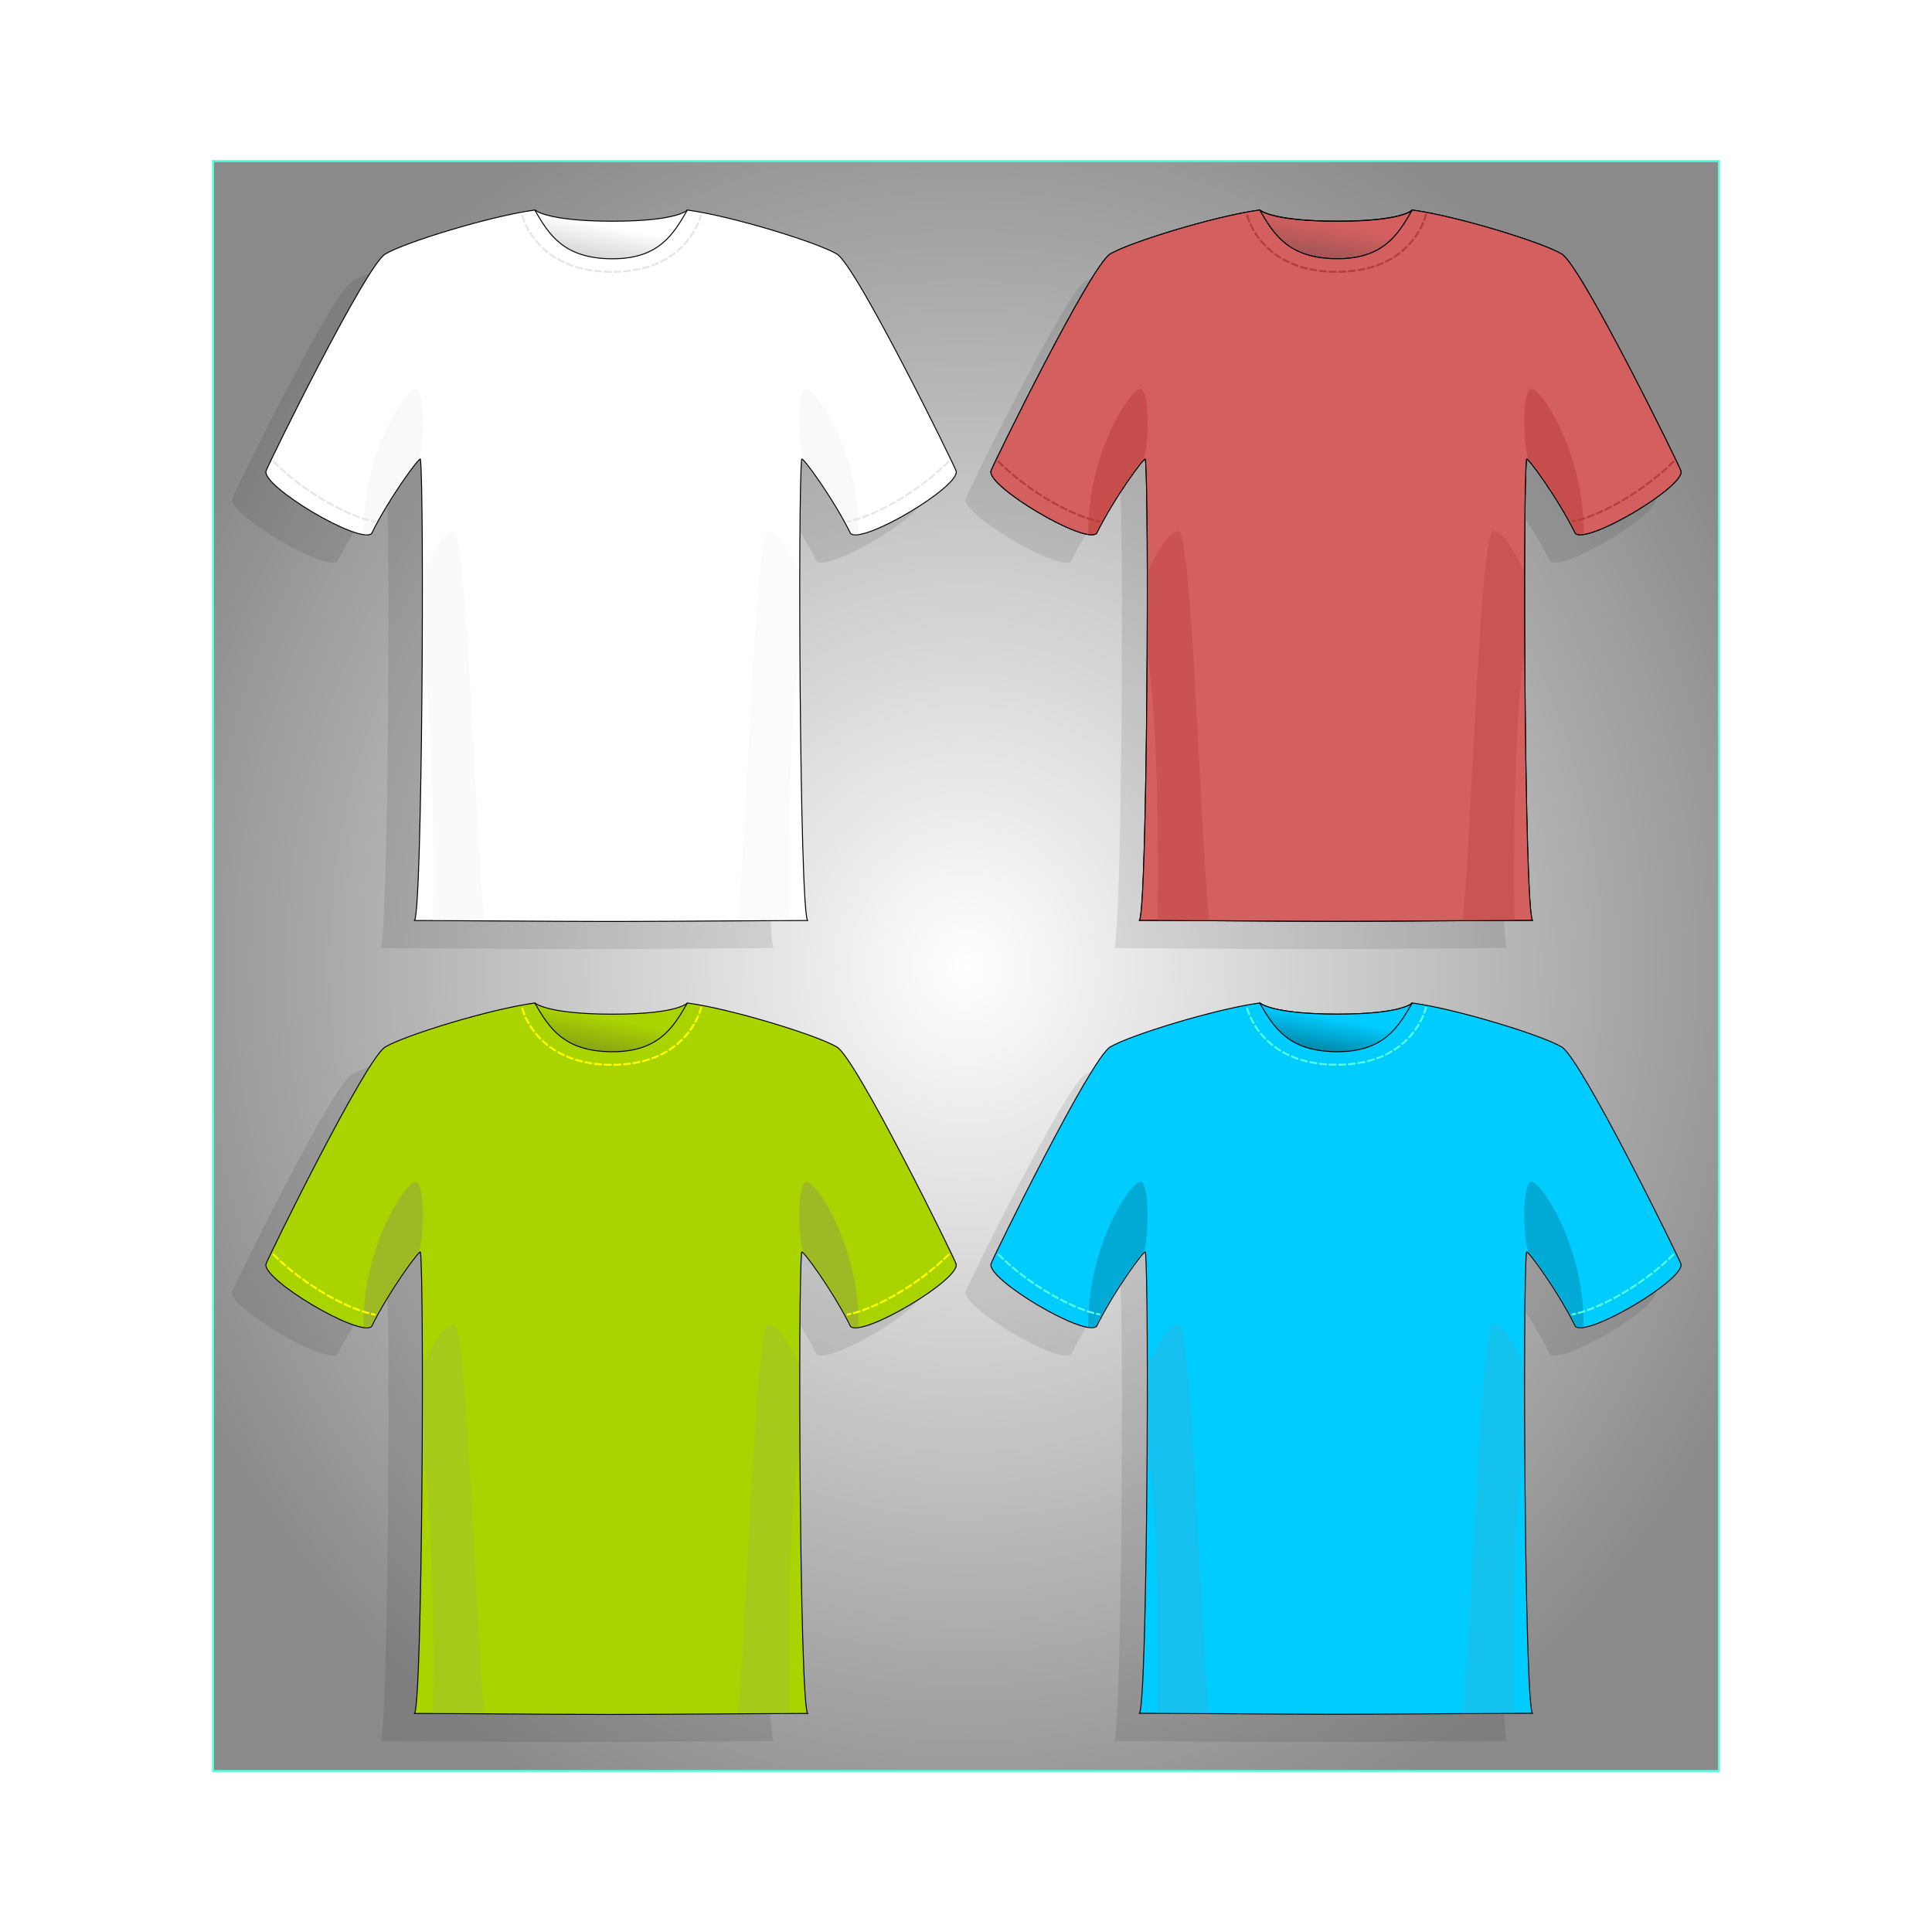 <svg:svg xmlns:ns1="http://www.w3.org/1999/xlink" xmlns:svg="http://www.w3.org/2000/svg" height="974.592" id="svg1901" version="1.1" viewBox="-108.883 -80.694 974.592 974.592" width="974.592">
 <svg:defs id="defs1903">
  <svg:linearGradient id="linearGradient4011">
   <svg:stop id="stop4013" offset="0" stop-color="#d35f5f" />
   <svg:stop id="stop4015" offset="1" stop-color="#704b4b" />
  </svg:linearGradient>
  <svg:clipPath clipPathUnits="userSpaceOnUse" id="clipPath3877">
   <svg:path d="m1009.6 294.15c-5-19.286-5.357-67.143 3.214-70.714 8.572-3.571 55.357 64.286 54.643 148.93-0.714 84.643-57.5-67.143-57.5-67.143z" fill="#f2f2f2" id="path3879" />
  </svg:clipPath>
  <svg:clipPath clipPathUnits="userSpaceOnUse" id="clipPath3894">
   <svg:path d="m597.14 483.08c-25-46.43-32.14-67.86-47.14-72.15-15-4.286-22.857 328.57-33.571 417.14-10.714 88.571 55 3.571 55 3.571s-7.143-306.43 25.714-348.57z" fill="#f9f9f9" id="path3896" />
  </svg:clipPath>
  <svg:linearGradient gradientUnits="userSpaceOnUse" id="linearGradient3977" x1="382.5" x2="369.64" y1="94.505" y2="163.43">
   <svg:stop id="stop3936" offset="0" stop-color="#fff" />
   <svg:stop id="stop3938" offset="1" stop-color="#afafaf" />
  </svg:linearGradient>
  <svg:linearGradient gradientUnits="userSpaceOnUse" id="linearGradient4143" x1="382.5" x2="369.64" y1="94.505" y2="163.43">
   <svg:stop id="stop4151" offset="0" stop-color="#aad400" />
   <svg:stop id="stop4153" offset="1" stop-color="#687629" />
  </svg:linearGradient>
  <svg:linearGradient gradientTransform="matrix(.488 0 0 .488 365.45 -11.463)" gradientUnits="userSpaceOnUse" id="linearGradient4201" x1="382.5" x2="369.64" y1="94.505" y2="163.43" ns1:href="#linearGradient4011" />
  <svg:linearGradient gradientTransform="matrix(.488 0 0 .488 365.45 388.54)" gradientUnits="userSpaceOnUse" id="linearGradient4305" x1="382.5" x2="369.64" y1="94.505" y2="163.43">
   <svg:stop id="stop4285" offset="0" stop-color="#0cf" />
   <svg:stop id="stop4287" offset="1" stop-color="#034554" />
  </svg:linearGradient>
  <svg:linearGradient gradientTransform="matrix(.488 0 0 .488 365.45 388.54)" gradientUnits="userSpaceOnUse" id="linearGradient4321" x1="382.5" x2="369.64" y1="94.505" y2="163.43" ns1:href="#linearGradient4011" />
  <svg:radialGradient cx="375.05" cy="408.21" gradientTransform="matrix(1.154 0 0 1.246 -57.797 -100.31)" gradientUnits="userSpaceOnUse" id="radialGradient4363" r="380.32">
   <svg:stop id="stop4359" offset="0" stop-color="#fff" />
   <svg:stop id="stop4361" offset="1" stop-color="#8a8a8a" />
  </svg:radialGradient>
  <svg:filter id="filter4463">
   <svg:feGaussianBlur id="feGaussianBlur4465" stdDeviation="7.364" />
  </svg:filter>
 </svg:defs>
 <svg:g id="layer1" transform="translate(3.363 -1.611)">
  <svg:rect fill="url(#radialGradient4363)" height="812.16" id="rect4289" stroke="#5fd" stroke-linecap="round" stroke-linejoin="round" width="759.63" x="-4.765" y="2.133" />
  <svg:path d="m510.39 440.91c-22.177 2.957-65.551 16.269-75.408 22.183-9.857 5.914-59.215 106.42-60.116 109.41-2.318 7.676 47.066 37.104 53.224 31.544 8.935-18.119 24.638-39.431 24.638-37.46 1.971 15.278 0.985 226.22-2.958 232.63 21.422 0 63.618 0.455 97.179 0.488 1.234 0 2.567 0.001 3.827 0 33.561-0.033 75.757-0.488 97.179-0.488-3.943-6.407-4.929-217.35-2.958-232.63 0-1.971 15.718 19.341 24.653 37.46 6.158 5.559 55.542-23.868 53.224-31.544-0.901-2.984-50.274-103.49-60.131-109.41-9.857-5.914-53.23-19.226-75.408-22.183-7.091 12.291-14.476 24.835-38.466 24.577-23.991-0.258-31.388-12.282-38.481-24.577z" filter="url(#filter4463)" id="path4469" opacity=".3" />
  <svg:path d="m510.39 40.907c-22.177 2.957-65.551 16.269-75.408 22.183-9.857 5.914-59.215 106.42-60.116 109.41-2.318 7.676 47.066 37.104 53.224 31.544 8.935-18.119 24.638-39.431 24.638-37.46 1.971 15.278 0.985 226.22-2.958 232.63 21.422 0 63.618 0.455 97.179 0.488 1.234 0 2.567 0.001 3.827 0 33.561-0.033 75.757-0.488 97.179-0.488-3.943-6.407-4.929-217.35-2.958-232.63 0-1.971 15.718 19.341 24.653 37.46 6.158 5.559 55.542-23.868 53.224-31.544-0.901-2.984-50.274-103.49-60.131-109.41-9.857-5.914-53.23-19.226-75.408-22.183-7.091 12.291-14.476 24.835-38.466 24.577-23.991-0.258-31.388-12.282-38.481-24.577z" filter="url(#filter4463)" id="path4467" opacity=".3" />
  <svg:g id="g4324" transform="translate(8)">
   <svg:path d="m515.3 426.86s5.78 5.635 39.084 5.635 37.743-5.641 37.743-5.641c0 20.292-12.954 26.991-37.27 26.991s-39.556-9.637-39.556-26.986z" fill="url(#linearGradient4321)" id="path4087" stroke="#000" stroke-linecap="round" stroke-linejoin="round" stroke-width=".488" />
   <svg:g fill="#c74d4d" id="g4091" transform="matrix(.488 0 0 .488 365.45 388.54)">
    <svg:path clip-path="url(#clipPath3877)" d="m808.27 88.368c32.388 0 67.68-24.244 82.832-50.508 45.457 6.061 134.35 33.335 154.55 45.457 20.203 12.122 121.39 218.14 123.24 224.25 4.75 15.733-96.474 76.044-109.1 64.65-18.314-37.138-50.508-80.812-50.508-76.772-4.041 31.315-2.02 463.66 6.061 476.79-45.558 0-137.15 1.01-207.04 1.01 0-85.083-0.041-606.04-0.041-684.88z" fill="#c74d4d" id="path4093" transform="translate(-425.71 40)" />
   </svg:g>
   <svg:path d="m724.21 553.48c-16.727 16.727-39.466 28.489-51.663 30.579" fill="none" id="path4095" stroke="#b33c3c" stroke-dasharray="3.903, 0.976" stroke-width=".976" />
   <svg:g fill="#c74d4d" id="g4097" opacity=".708" transform="matrix(.488 0 0 .488 364.93 388.19)">
    <svg:path clip-path="url(#clipPath3894)" d="m381.84 129.08c32.388 0 67.68-24.244 82.832-50.508 45.457 6.061 134.35 33.335 154.55 45.457 20.203 12.122 121.39 218.14 123.24 224.25 4.75 15.733-96.474 76.044-109.1 64.65-18.314-37.138-50.508-80.812-50.508-76.772-4.041 31.315-2.02 463.66 6.061 476.79-45.558 0-137.15 1.01-207.04 1.01 0-85.083-0.041-606.04-0.041-684.88z" fill="#c74d4d" id="path4099" />
   </svg:g>
   <svg:g fill="#c74d4d" id="g4101" transform="matrix(-.488 0 0 .488 741.9 388.54)">
    <svg:path clip-path="url(#clipPath3877)" d="m808.27 88.368c32.388 0 67.68-24.244 82.832-50.508 45.457 6.061 134.35 33.335 154.55 45.457 20.203 12.122 121.39 218.14 123.24 224.25 4.75 15.733-96.474 76.044-109.1 64.65-18.314-37.138-50.508-80.812-50.508-76.772-4.041 31.315-2.02 463.66 6.061 476.79-45.558 0-137.15 1.01-207.04 1.01 0-85.083-0.041-606.04-0.041-684.88z" fill="#c74d4d" id="path4103" transform="translate(-425.71 40)" />
   </svg:g>
   <svg:path d="m383.13 553.48c16.727 16.727 39.466 28.489 51.663 30.579" fill="none" id="path4105" stroke="#b33c3c" stroke-dasharray="3.903, 0.976" stroke-width=".976" />
   <svg:g fill="#c74d4d" id="g4107" transform="matrix(-.488 0 0 .488 742.42 388.19)">
    <svg:path clip-path="url(#clipPath3894)" d="m381.84 129.08c32.388 0 67.68-24.244 82.832-50.508 45.457 6.061 134.35 33.335 154.55 45.457 20.203 12.122 121.39 218.14 123.24 224.25 4.75 15.733-96.474 76.044-109.1 64.65-18.314-37.138-50.508-80.812-50.508-76.772-4.041 31.315-2.02 463.66 6.061 476.79-45.558 0-137.15 1.01-207.04 1.01 0-85.083-0.041-606.04-0.041-684.88z" id="path4109" opacity=".708" />
    <svg:a id="a4111" transform="translate(26.429 -32.143)" />
   </svg:g>
   <svg:path d="m508.81 429.28s6.406 28.757 45.373 28.757 44.977-29.226 44.977-29.226" fill="none" id="path4113" stroke="#b33c3c" stroke-dasharray="3.903, 0.976" stroke-width=".976" />
   <svg:path d="m515.3 426.86s5.78 5.635 39.084 5.635 37.743-5.641 37.743-5.641c0 20.292-12.954 26.991-37.27 26.991s-39.556-9.637-39.556-26.986z" fill="url(#linearGradient4305)" id="path4115" stroke="#000" stroke-linecap="round" stroke-linejoin="round" stroke-width=".488" />
   <svg:path d="m515.2 426.87c-22.177 2.957-65.551 16.269-75.408 22.183-9.857 5.914-59.215 106.42-60.116 109.41-2.318 7.676 47.066 37.104 53.224 31.544 8.935-18.119 24.638-39.431 24.638-37.46 1.971 15.278 0.985 226.22-2.958 232.63 21.422 0 63.618 0.455 97.179 0.488h3.827c33.561-0.033 75.757-0.488 97.179-0.488-3.943-6.407-4.929-217.35-2.958-232.63 0-1.971 15.718 19.341 24.653 37.46 6.158 5.559 55.542-23.868 53.224-31.544-0.901-2.984-50.274-103.49-60.131-109.41-9.857-5.914-53.23-19.226-75.408-22.183-7.091 12.291-14.476 24.835-38.466 24.577-23.991-0.258-31.388-12.282-38.481-24.577z" fill="#0cf" id="path4117" stroke="#000" stroke-width=".488px" />
   <svg:g fill="#00aad4" id="g4119" transform="matrix(.488 0 0 .488 365.45 388.54)">
    <svg:path clip-path="url(#clipPath3877)" d="m808.27 88.368c32.388 0 67.68-24.244 82.832-50.508 45.457 6.061 134.35 33.335 154.55 45.457 20.203 12.122 121.39 218.14 123.24 224.25 4.75 15.733-96.474 76.044-109.1 64.65-18.314-37.138-50.508-80.812-50.508-76.772-4.041 31.315-2.02 463.66 6.061 476.79-45.558 0-137.15 1.01-207.04 1.01 0-85.083-0.041-606.04-0.041-684.88z" fill="#00aad4" id="path4121" transform="translate(-425.71 40)" />
   </svg:g>
   <svg:path d="m724.21 553.48c-16.727 16.727-39.466 28.489-51.663 30.579" fill="none" id="path4123" stroke="#5fd" stroke-dasharray="3.903, 0.976" stroke-width=".976" />
   <svg:g fill="#1ebfe9" id="g4125" opacity=".708" transform="matrix(.488 0 0 .488 364.93 388.19)">
    <svg:path clip-path="url(#clipPath3894)" d="m381.84 129.08c32.388 0 67.68-24.244 82.832-50.508 45.457 6.061 134.35 33.335 154.55 45.457 20.203 12.122 121.39 218.14 123.24 224.25 4.75 15.733-96.474 76.044-109.1 64.65-18.314-37.138-50.508-80.812-50.508-76.772-4.041 31.315-2.02 463.66 6.061 476.79-45.558 0-137.15 1.01-207.04 1.01 0-85.083-0.041-606.04-0.041-684.88z" fill="#1ebfe9" id="path4127" />
   </svg:g>
   <svg:g fill="#00aad4" id="g4129" transform="matrix(-.488 0 0 .488 741.9 388.54)">
    <svg:path clip-path="url(#clipPath3877)" d="m808.27 88.368c32.388 0 67.68-24.244 82.832-50.508 45.457 6.061 134.35 33.335 154.55 45.457 20.203 12.122 121.39 218.14 123.24 224.25 4.75 15.733-96.474 76.044-109.1 64.65-18.314-37.138-50.508-80.812-50.508-76.772-4.041 31.315-2.02 463.66 6.061 476.79-45.558 0-137.15 1.01-207.04 1.01 0-85.083-0.041-606.04-0.041-684.88z" fill="#00aad4" id="path4131" transform="translate(-425.71 40)" />
   </svg:g>
   <svg:path d="m383.13 553.48c16.727 16.727 39.466 28.489 51.663 30.579" fill="none" id="path4133" stroke="#5fd" stroke-dasharray="3.903, 0.976" stroke-width=".976" />
   <svg:g fill="#1ebfe9" id="g4135" transform="matrix(-.488 0 0 .488 742.42 388.19)">
    <svg:path clip-path="url(#clipPath3894)" d="m381.84 129.08c32.388 0 67.68-24.244 82.832-50.508 45.457 6.061 134.35 33.335 154.55 45.457 20.203 12.122 121.39 218.14 123.24 224.25 4.75 15.733-96.474 76.044-109.1 64.65-18.314-37.138-50.508-80.812-50.508-76.772-4.041 31.315-2.02 463.66 6.061 476.79-45.558 0-137.15 1.01-207.04 1.01 0-85.083-0.041-606.04-0.041-684.88z" id="path4137" opacity=".708" />
    <svg:a id="a4139" transform="translate(26.429 -32.143)" />
   </svg:g>
   <svg:path d="m508.81 429.28s6.406 28.757 45.373 28.757 44.977-29.226 44.977-29.226" fill="none" id="path4141" stroke="#5fd" stroke-dasharray="3.903, 0.976" stroke-width=".976" />
  </svg:g>
  <svg:path d="m140.39 440.91c-22.177 2.957-65.551 16.269-75.408 22.183-9.857 5.914-59.215 106.42-60.116 109.41-2.318 7.676 47.066 37.104 53.224 31.544 8.935-18.119 24.638-39.431 24.638-37.46 1.971 15.278 0.985 226.22-2.958 232.63 21.422 0 63.618 0.455 97.179 0.488 1.234 0 2.567 0.001 3.827 0 33.561-0.033 75.757-0.488 97.179-0.488-3.943-6.407-4.929-217.35-2.958-232.63 0-1.971 15.718 19.341 24.653 37.46 6.158 5.559 55.542-23.868 53.224-31.544-0.901-2.984-50.274-103.49-60.131-109.41-9.857-5.914-53.23-19.226-75.408-22.183-7.091 12.291-14.476 24.835-38.466 24.577-23.991-0.258-31.388-12.282-38.481-24.577z" filter="url(#filter4463)" id="path4471" opacity=".3" />
  <svg:g id="g4057" transform="matrix(.488 0 0 .488 7.735 388.54)">
   <svg:path d="m307.14 78.55s11.848 11.55 80.11 11.55 77.361-11.561 77.361-11.561c0 41.592-26.551 55.323-76.392 55.323-49.84 0-81.079-19.754-81.079-55.312z" fill="url(#linearGradient4143)" id="path4059" stroke="#000" stroke-linecap="round" stroke-linejoin="round" />
   <svg:path d="m306.94 78.562c-45.457 6.061-134.36 33.347-154.56 45.469-20.203 12.122-121.37 218.13-123.22 224.25-4.75 15.733 96.471 76.051 109.09 64.656 18.314-37.138 50.5-80.822 50.5-76.781 4.041 31.315 2.019 463.68-6.062 476.81 43.909 0 130.4 0.932 199.19 1 2.529 0 5.261 0.003 7.844 0 68.789-0.068 155.28-1 199.19-1-8.081-13.132-10.103-445.5-6.062-476.81 0-4.041 32.217 39.643 50.531 76.781 12.623 11.395 113.84-48.923 109.09-64.656-1.847-6.116-103.05-212.13-123.25-224.25-20.203-12.122-109.11-39.408-154.56-45.469-14.534 25.192-29.67 50.904-78.844 50.375-49.173-0.529-64.336-25.175-78.875-50.375z" fill="#aad400" id="path4061" stroke="#000" stroke-width="1px" />
   <svg:g fill="#9dba26" id="g4063">
    <svg:path clip-path="url(#clipPath3877)" d="m808.27 88.368c32.388 0 67.68-24.244 82.832-50.508 45.457 6.061 134.35 33.335 154.55 45.457 20.203 12.122 121.39 218.14 123.24 224.25 4.75 15.733-96.474 76.044-109.1 64.65-18.314-37.138-50.508-80.812-50.508-76.772-4.041 31.315-2.02 463.66 6.061 476.79-45.558 0-137.15 1.01-207.04 1.01 0-85.083-0.041-606.04-0.041-684.88z" fill="#9dba26" id="path4065" transform="translate(-425.71 40)" />
   </svg:g>
   <svg:path d="m735.36 338.08c-34.286 34.286-80.893 58.393-105.89 62.679" fill="none" id="path4067" stroke="#ff0" stroke-dasharray="8, 2" stroke-width="2" />
   <svg:g fill="#a5c524" id="g4069" opacity=".708" transform="translate(-1.071 -.714)">
    <svg:path clip-path="url(#clipPath3894)" d="m381.84 129.08c32.388 0 67.68-24.244 82.832-50.508 45.457 6.061 134.35 33.335 154.55 45.457 20.203 12.122 121.39 218.14 123.24 224.25 4.75 15.733-96.474 76.044-109.1 64.65-18.314-37.138-50.508-80.812-50.508-76.772-4.041 31.315-2.02 463.66 6.061 476.79-45.558 0-137.15 1.01-207.04 1.01 0-85.083-0.041-606.04-0.041-684.88z" fill="#a5c524" id="path4071" />
   </svg:g>
   <svg:g fill="#9dba26" id="g4073" transform="matrix(-1 0 0 1 771.6 0)">
    <svg:path clip-path="url(#clipPath3877)" d="m808.27 88.368c32.388 0 67.68-24.244 82.832-50.508 45.457 6.061 134.35 33.335 154.55 45.457 20.203 12.122 121.39 218.14 123.24 224.25 4.75 15.733-96.474 76.044-109.1 64.65-18.314-37.138-50.508-80.812-50.508-76.772-4.041 31.315-2.02 463.66 6.061 476.79-45.558 0-137.15 1.01-207.04 1.01 0-85.083-0.041-606.04-0.041-684.88z" fill="#9dba26" id="path4075" transform="translate(-425.71 40)" />
   </svg:g>
   <svg:path d="m36.247 338.08c34.286 34.286 80.893 58.393 105.89 62.679" fill="none" id="path4077" stroke="#ff0" stroke-dasharray="8, 2" stroke-width="2" />
   <svg:g fill="#a5c524" id="g4079" transform="matrix(-1 0 0 1 772.68 -.714)">
    <svg:path clip-path="url(#clipPath3894)" d="m381.84 129.08c32.388 0 67.68-24.244 82.832-50.508 45.457 6.061 134.35 33.335 154.55 45.457 20.203 12.122 121.39 218.14 123.24 224.25 4.75 15.733-96.474 76.044-109.1 64.65-18.314-37.138-50.508-80.812-50.508-76.772-4.041 31.315-2.02 463.66 6.061 476.79-45.558 0-137.15 1.01-207.04 1.01 0-85.083-0.041-606.04-0.041-684.88z" id="path4081" opacity=".708" />
    <svg:a id="a4083" transform="translate(26.429 -32.143)" />
   </svg:g>
   <svg:path d="m293.84 83.518s13.131 58.944 93.002 58.944 92.188-59.905 92.188-59.905" fill="none" id="path4085" stroke="#ff0" stroke-dasharray="8, 2" stroke-width="2" />
  </svg:g>
  <svg:g id="g4253" transform="translate(8)">
   <svg:path d="m515.3 26.86s5.78 5.635 39.084 5.635 37.743-5.641 37.743-5.641c0 20.292-12.954 26.991-37.27 26.991s-39.556-9.637-39.556-26.986z" fill="url(#linearGradient4201)" id="path3981" stroke="#000" stroke-linecap="round" stroke-linejoin="round" stroke-width=".488" />
   <svg:path d="m515.2 26.866c-22.177 2.957-65.551 16.269-75.408 22.183-9.857 5.914-59.215 106.42-60.116 109.41-2.318 7.676 47.066 37.104 53.224 31.544 8.935-18.119 24.638-39.431 24.638-37.46 1.971 15.278 0.985 226.22-2.958 232.63 21.422 0 63.618 0.455 97.179 0.488 1.234 0 2.567 0.001 3.827 0 33.561-0.033 75.757-0.488 97.179-0.488-3.943-6.407-4.929-217.35-2.958-232.63 0-1.971 15.718 19.341 24.653 37.46 6.158 5.559 55.542-23.868 53.224-31.544-0.9-2.99-50.27-103.5-60.13-109.41-9.85-5.915-53.23-19.227-75.4-22.184-7.1 12.29-14.48 24.835-38.47 24.577s-31.39-12.282-38.48-24.577z" fill="#d35f5f" id="path3983" stroke="#000" stroke-width=".488px" />
   <svg:g fill="#c74d4d" id="g3985" transform="matrix(.488 0 0 .488 365.45 -11.463)">
    <svg:path clip-path="url(#clipPath3877)" d="m808.27 88.368c32.388 0 67.68-24.244 82.832-50.508 45.457 6.061 134.35 33.335 154.55 45.457 20.203 12.122 121.39 218.14 123.24 224.25 4.75 15.733-96.474 76.044-109.1 64.65-18.314-37.138-50.508-80.812-50.508-76.772-4.041 31.315-2.02 463.66 6.061 476.79-45.558 0-137.15 1.01-207.04 1.01 0-85.083-0.041-606.04-0.041-684.88z" fill="#c74d4d" id="path3987" transform="translate(-425.71 40)" />
   </svg:g>
   <svg:path d="m724.21 153.48c-16.727 16.727-39.466 28.489-51.663 30.579" fill="none" id="path3989" stroke="#b33c3c" stroke-dasharray="3.903, 0.976" stroke-width=".976" />
   <svg:g fill="#c74d4d" id="g3991" opacity=".708" transform="matrix(.488 0 0 .488 364.93 -11.811)">
    <svg:path clip-path="url(#clipPath3894)" d="m381.84 129.08c32.388 0 67.68-24.244 82.832-50.508 45.457 6.061 134.35 33.335 154.55 45.457 20.203 12.122 121.39 218.14 123.24 224.25 4.75 15.733-96.474 76.044-109.1 64.65-18.314-37.138-50.508-80.812-50.508-76.772-4.041 31.315-2.02 463.66 6.061 476.79-45.558 0-137.15 1.01-207.04 1.01 0-85.083-0.041-606.04-0.041-684.88z" fill="#c74d4d" id="path3993" />
   </svg:g>
   <svg:g fill="#c74d4d" id="g3995" transform="matrix(-.488 0 0 .488 741.9 -11.463)">
    <svg:path clip-path="url(#clipPath3877)" d="m808.27 88.368c32.388 0 67.68-24.244 82.832-50.508 45.457 6.061 134.35 33.335 154.55 45.457 20.203 12.122 121.39 218.14 123.24 224.25 4.75 15.733-96.474 76.044-109.1 64.65-18.314-37.138-50.508-80.812-50.508-76.772-4.041 31.315-2.02 463.66 6.061 476.79-45.558 0-137.15 1.01-207.04 1.01 0-85.083-0.041-606.04-0.041-684.88z" fill="#c74d4d" id="path3997" transform="translate(-425.71 40)" />
   </svg:g>
   <svg:path d="m383.13 153.48c16.727 16.727 39.466 28.489 51.663 30.579" fill="none" id="path3999" stroke="#b33c3c" stroke-dasharray="3.903, 0.976" stroke-width=".976" />
   <svg:g fill="#c74d4d" id="g4001" transform="matrix(-.488 0 0 .488 742.42 -11.811)">
    <svg:path clip-path="url(#clipPath3894)" d="m381.84 129.08c32.388 0 67.68-24.244 82.832-50.508 45.457 6.061 134.35 33.335 154.55 45.457 20.203 12.122 121.39 218.14 123.24 224.25 4.75 15.733-96.474 76.044-109.1 64.65-18.314-37.138-50.508-80.812-50.508-76.772-4.041 31.315-2.02 463.66 6.061 476.79-45.558 0-137.15 1.01-207.04 1.01 0-85.083-0.041-606.04-0.041-684.88z" id="path4003" opacity=".708" />
    <svg:a id="a4005" transform="translate(26.429 -32.143)" />
   </svg:g>
   <svg:path d="m508.81 29.284s6.406 28.757 45.373 28.757 44.977-29.226 44.977-29.226" fill="none" id="path4007" stroke="#b33c3c" stroke-dasharray="3.903, 0.976" stroke-width=".976" />
   <svg:path d="m515.3 26.86s5.78 5.635 39.084 5.635 37.743-5.641 37.743-5.641c0 20.292-12.954 26.991-37.27 26.991s-39.556-9.637-39.556-26.986z" fill="url(#linearGradient4201)" id="path4025" stroke="#000" stroke-linecap="round" stroke-linejoin="round" stroke-width=".488" />
   <svg:path d="m515.2 26.866c-22.177 2.957-65.551 16.269-75.408 22.183-9.857 5.914-59.215 106.42-60.116 109.41-2.318 7.676 47.066 37.104 53.224 31.544 8.935-18.119 24.638-39.431 24.638-37.46 1.971 15.278 0.985 226.22-2.958 232.63 21.422 0 63.618 0.455 97.179 0.488 1.234 0 2.567 0.001 3.827 0 33.561-0.033 75.757-0.488 97.179-0.488-3.943-6.407-4.929-217.35-2.958-232.63 0-1.971 15.718 19.341 24.653 37.46 6.158 5.559 55.542-23.868 53.224-31.544-0.9-2.99-50.27-103.5-60.13-109.41-9.85-5.915-53.23-19.227-75.4-22.184-7.1 12.29-14.48 24.835-38.47 24.577s-31.39-12.282-38.48-24.577z" fill="#d35f5f" id="path4027" stroke="#000" stroke-width=".488px" />
   <svg:g fill="#c74d4d" id="g4029" transform="matrix(.488 0 0 .488 365.45 -11.463)">
    <svg:path clip-path="url(#clipPath3877)" d="m808.27 88.368c32.388 0 67.68-24.244 82.832-50.508 45.457 6.061 134.35 33.335 154.55 45.457 20.203 12.122 121.39 218.14 123.24 224.25 4.75 15.733-96.474 76.044-109.1 64.65-18.314-37.138-50.508-80.812-50.508-76.772-4.041 31.315-2.02 463.66 6.061 476.79-45.558 0-137.15 1.01-207.04 1.01 0-85.083-0.041-606.04-0.041-684.88z" fill="#c74d4d" id="path4031" transform="translate(-425.71 40)" />
   </svg:g>
   <svg:path d="m724.21 153.48c-16.727 16.727-39.466 28.489-51.663 30.579" fill="none" id="path4033" stroke="#b33c3c" stroke-dasharray="3.903, 0.976" stroke-width=".976" />
   <svg:g fill="#c74d4d" id="g4035" opacity=".708" transform="matrix(.488 0 0 .488 364.93 -11.811)">
    <svg:path clip-path="url(#clipPath3894)" d="m381.84 129.08c32.388 0 67.68-24.244 82.832-50.508 45.457 6.061 134.35 33.335 154.55 45.457 20.203 12.122 121.39 218.14 123.24 224.25 4.75 15.733-96.474 76.044-109.1 64.65-18.314-37.138-50.508-80.812-50.508-76.772-4.041 31.315-2.02 463.66 6.061 476.79-45.558 0-137.15 1.01-207.04 1.01 0-85.083-0.041-606.04-0.041-684.88z" fill="#c74d4d" id="path4037" />
   </svg:g>
   <svg:g fill="#c74d4d" id="g4039" transform="matrix(-.488 0 0 .488 741.9 -11.463)">
    <svg:path clip-path="url(#clipPath3877)" d="m808.27 88.368c32.388 0 67.68-24.244 82.832-50.508 45.457 6.061 134.35 33.335 154.55 45.457 20.203 12.122 121.39 218.14 123.24 224.25 4.75 15.733-96.474 76.044-109.1 64.65-18.314-37.138-50.508-80.812-50.508-76.772-4.041 31.315-2.02 463.66 6.061 476.79-45.558 0-137.15 1.01-207.04 1.01 0-85.083-0.041-606.04-0.041-684.88z" fill="#c74d4d" id="path4041" transform="translate(-425.71 40)" />
   </svg:g>
   <svg:path d="m383.13 153.48c16.727 16.727 39.466 28.489 51.663 30.579" fill="none" id="path4043" stroke="#b33c3c" stroke-dasharray="3.903, 0.976" stroke-width=".976" />
   <svg:g fill="#c74d4d" id="g4045" transform="matrix(-.488 0 0 .488 742.42 -11.811)">
    <svg:path clip-path="url(#clipPath3894)" d="m381.84 129.08c32.388 0 67.68-24.244 82.832-50.508 45.457 6.061 134.35 33.335 154.55 45.457 20.203 12.122 121.39 218.14 123.24 224.25 4.75 15.733-96.474 76.044-109.1 64.65-18.314-37.138-50.508-80.812-50.508-76.772-4.041 31.315-2.02 463.66 6.061 476.79-45.558 0-137.15 1.01-207.04 1.01 0-85.083-0.041-606.04-0.041-684.88z" id="path4047" opacity=".708" />
    <svg:a id="a4049" transform="translate(26.429 -32.143)" />
   </svg:g>
   <svg:path d="m508.81 29.284s6.406 28.757 45.373 28.757 44.977-29.226 44.977-29.226" fill="none" id="path4051" stroke="#b33c3c" stroke-dasharray="3.903, 0.976" stroke-width=".976" />
  </svg:g>
  <svg:path d="m140.39 40.907c-22.177 2.957-65.551 16.269-75.408 22.183-9.857 5.914-59.215 106.42-60.116 109.41-2.318 7.676 47.066 37.104 53.224 31.544 8.935-18.119 24.638-39.431 24.638-37.46 1.971 15.278 0.985 226.22-2.958 232.63 21.422 0 63.618 0.455 97.179 0.488 1.234 0 2.567 0.001 3.827 0 33.561-0.033 75.757-0.488 97.179-0.488-3.943-6.407-4.929-217.35-2.958-232.63 0-1.971 15.718 19.341 24.653 37.46 6.158 5.559 55.542-23.868 53.224-31.544-0.901-2.984-50.274-103.49-60.131-109.41-9.857-5.914-53.23-19.226-75.408-22.183-7.091 12.291-14.476 24.835-38.466 24.577-23.991-0.258-31.388-12.282-38.481-24.577z" filter="url(#filter4463)" id="path4397" opacity=".3" />
  <svg:g id="g3961" transform="matrix(.488 0 0 .488 7.735 -11.463)">
   <svg:path d="m307.14 78.55s11.848 11.55 80.11 11.55 77.361-11.561 77.361-11.561c0 41.592-26.551 55.323-76.392 55.323-49.84 0-81.079-19.754-81.079-55.312z" fill="url(#linearGradient3977)" id="path3932" stroke="#000" stroke-linecap="round" stroke-linejoin="round" />
   <svg:path d="m306.94 78.562c-45.457 6.061-134.36 33.347-154.56 45.469-20.203 12.122-121.37 218.13-123.22 224.25-4.75 15.733 96.471 76.051 109.09 64.656 18.314-37.138 50.5-80.822 50.5-76.781 4.041 31.315 2.019 463.68-6.062 476.81 43.909 0 130.4 0.932 199.19 1 2.529 0 5.261 0.003 7.844 0 68.789-0.068 155.28-1 199.19-1-8.081-13.132-10.103-445.5-6.062-476.81 0-4.041 32.217 39.643 50.531 76.781 12.623 11.395 113.84-48.923 109.09-64.656-1.847-6.116-103.05-212.13-123.25-224.25-20.203-12.122-109.11-39.408-154.56-45.469-14.534 25.192-29.67 50.904-78.844 50.375-49.173-0.529-64.336-25.175-78.875-50.375z" fill="#fff" id="path3087" stroke="#000" stroke-width="1px" />
   <svg:g id="g3881">
    <svg:path clip-path="url(#clipPath3877)" d="m808.27 88.368c32.388 0 67.68-24.244 82.832-50.508 45.457 6.061 134.35 33.335 154.55 45.457 20.203 12.122 121.39 218.14 123.24 224.25 4.75 15.733-96.474 76.044-109.1 64.65-18.314-37.138-50.508-80.812-50.508-76.772-4.041 31.315-2.02 463.66 6.061 476.79-45.558 0-137.15 1.01-207.04 1.01 0-85.083-0.041-606.04-0.041-684.88z" fill="#f9f9f9" id="path3873" transform="translate(-425.71 40)" />
   </svg:g>
   <svg:path d="m735.36 338.08c-34.286 34.286-80.893 58.393-105.89 62.679" fill="none" id="path3101" stroke="#e6e6e6" stroke-dasharray="8, 2" stroke-width="2" />
   <svg:g fill="#f9f9f9" id="g3898" opacity=".708" transform="translate(-1.071 -.714)">
    <svg:path clip-path="url(#clipPath3894)" d="m381.84 129.08c32.388 0 67.68-24.244 82.832-50.508 45.457 6.061 134.35 33.335 154.55 45.457 20.203 12.122 121.39 218.14 123.24 224.25 4.75 15.733-96.474 76.044-109.1 64.65-18.314-37.138-50.508-80.812-50.508-76.772-4.041 31.315-2.02 463.66 6.061 476.79-45.558 0-137.15 1.01-207.04 1.01 0-85.083-0.041-606.04-0.041-684.88z" fill="#f9f9f9" id="path3886" />
   </svg:g>
   <svg:g id="g3903" transform="matrix(-1 0 0 1 771.6 0)">
    <svg:path clip-path="url(#clipPath3877)" d="m808.27 88.368c32.388 0 67.68-24.244 82.832-50.508 45.457 6.061 134.35 33.335 154.55 45.457 20.203 12.122 121.39 218.14 123.24 224.25 4.75 15.733-96.474 76.044-109.1 64.65-18.314-37.138-50.508-80.812-50.508-76.772-4.041 31.315-2.02 463.66 6.061 476.79-45.558 0-137.15 1.01-207.04 1.01 0-85.083-0.041-606.04-0.041-684.88z" fill="#f9f9f9" id="path3905" transform="translate(-425.71 40)" />
   </svg:g>
   <svg:path d="m36.247 338.08c34.286 34.286 80.893 58.393 105.89 62.679" fill="none" id="path3907" stroke="#e6e6e6" stroke-dasharray="8, 2" stroke-width="2" />
   <svg:g fill="#f9f9f9" id="g3909" transform="matrix(-1 0 0 1 772.68 -.714)">
    <svg:path clip-path="url(#clipPath3894)" d="m381.84 129.08c32.388 0 67.68-24.244 82.832-50.508 45.457 6.061 134.35 33.335 154.55 45.457 20.203 12.122 121.39 218.14 123.24 224.25 4.75 15.733-96.474 76.044-109.1 64.65-18.314-37.138-50.508-80.812-50.508-76.772-4.041 31.315-2.02 463.66 6.061 476.79-45.558 0-137.15 1.01-207.04 1.01 0-85.083-0.041-606.04-0.041-684.88z" fill="#f9f9f9" id="path3911" opacity=".708" />
    <svg:a id="a3916" transform="translate(26.429 -32.143)" />
   </svg:g>
   <svg:path d="m293.84 83.518s13.131 58.944 93.002 58.944 92.188-59.905 92.188-59.905" fill="none" id="path3930" stroke="#e6e6e6" stroke-dasharray="8, 2" stroke-width="2" />
  </svg:g>
 </svg:g>
</svg:svg>